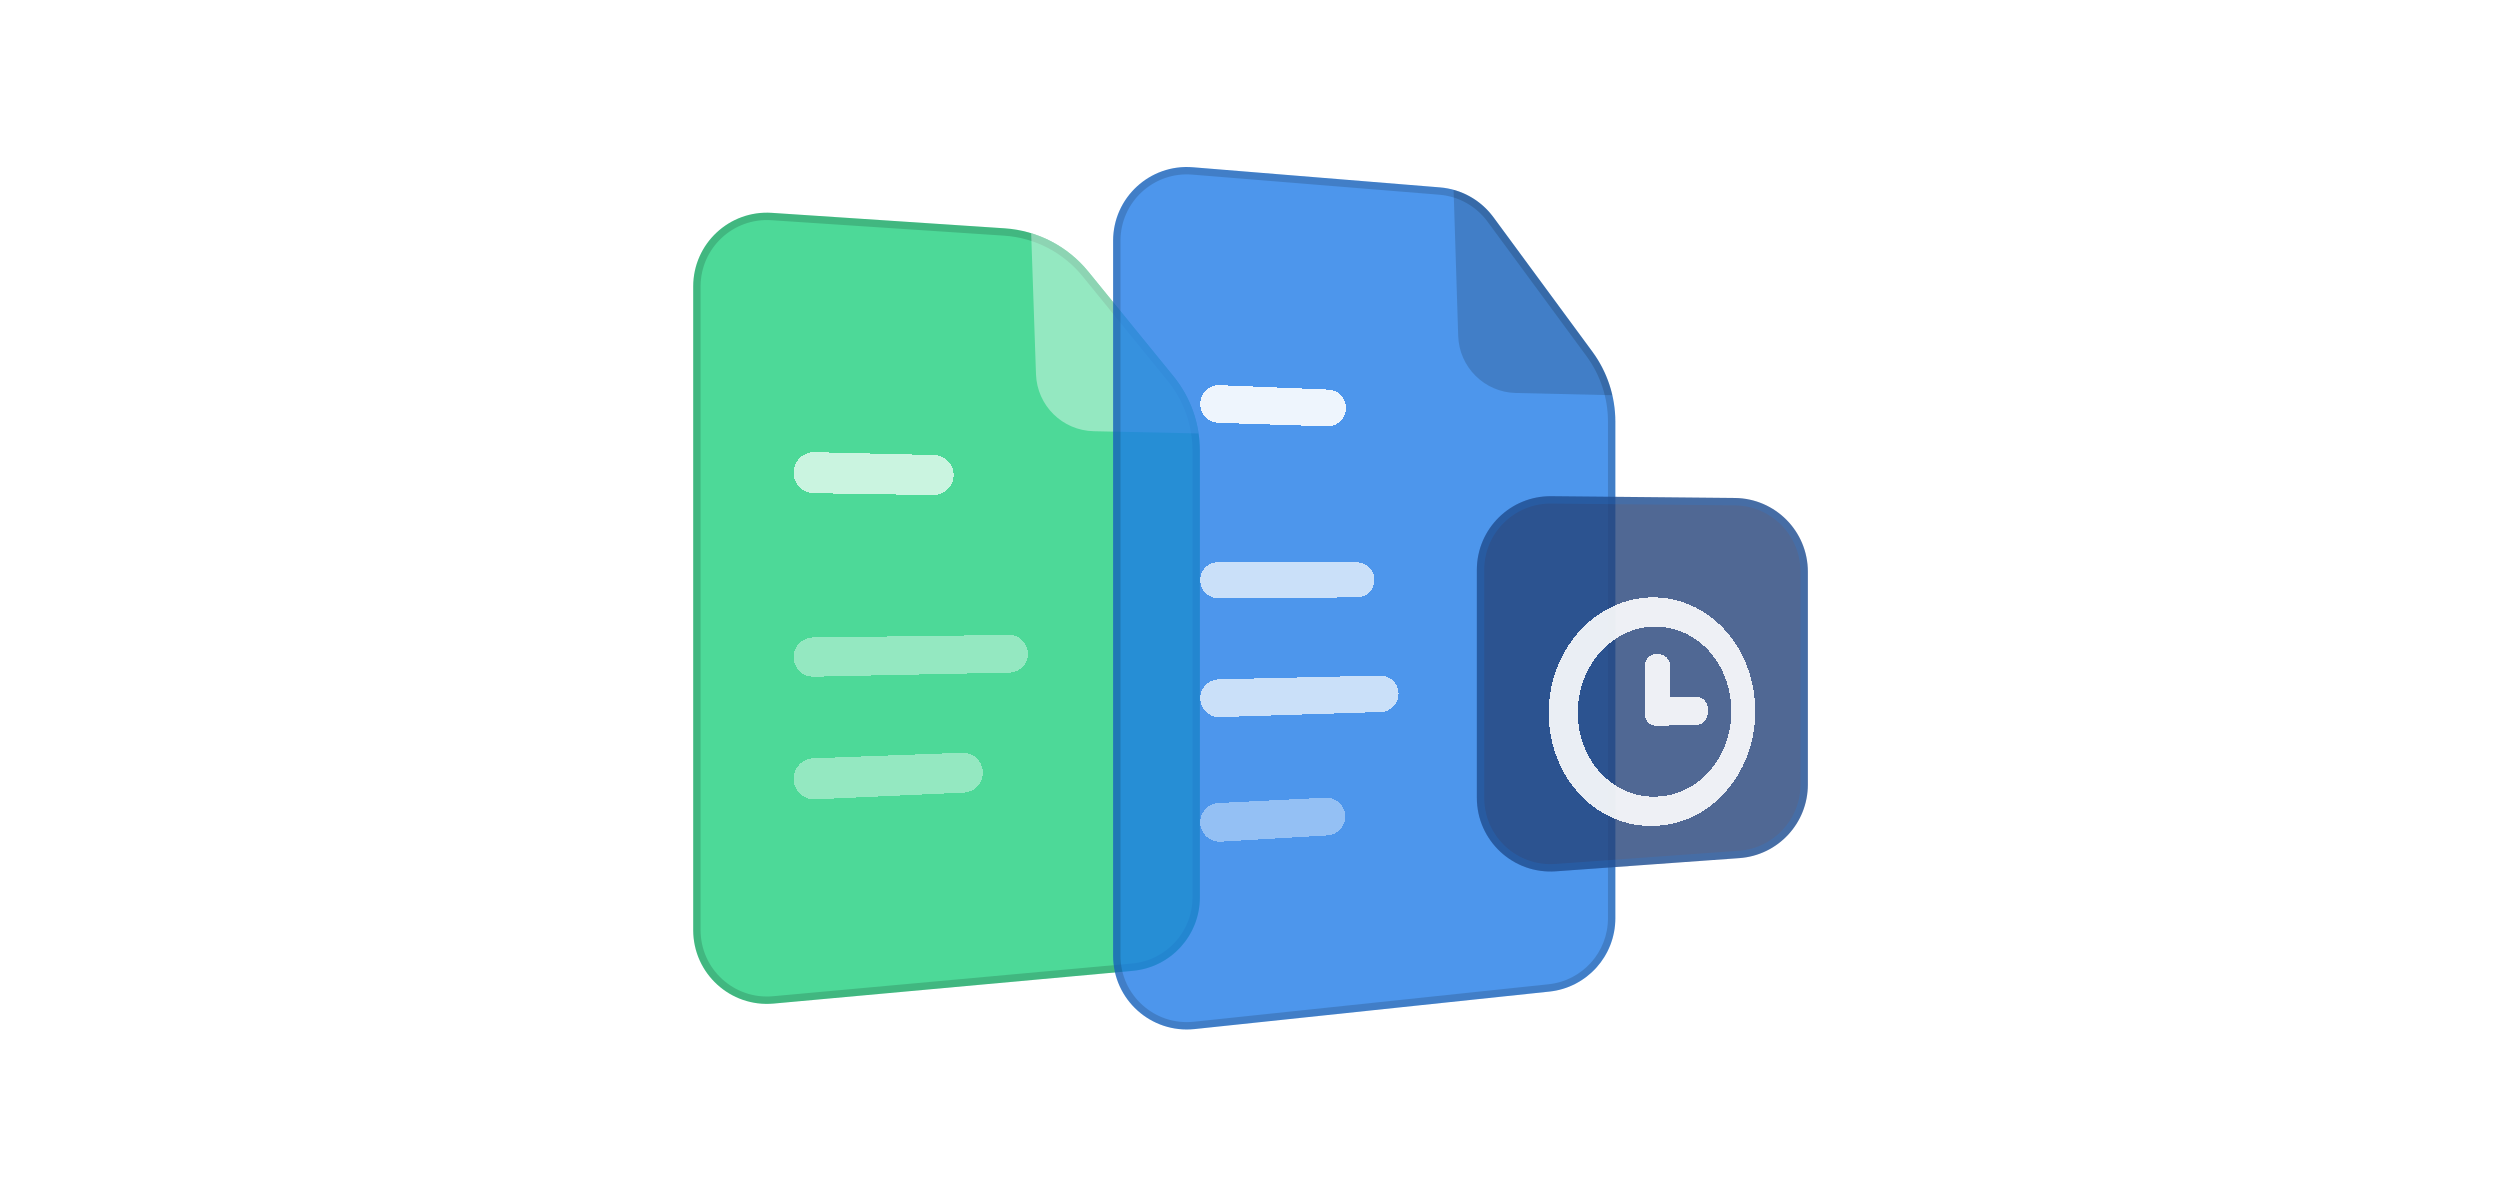 <svg width="339" height="162" viewBox="0 0 339 162" fill="none" xmlns="http://www.w3.org/2000/svg">
	<path fill-rule="evenodd" clip-rule="evenodd" d="M162.702 121.685C162.702 126.856 158.76 131.174 153.61 131.644L104.908 136.084C99.051 136.618 94 132.006 94 126.125V38.84C94 33.056 98.892 28.479 104.663 28.862L136.22 30.959C140.654 31.253 144.766 33.379 147.571 36.826L159.114 51.014C161.435 53.867 162.702 57.433 162.702 61.111V121.685Z" fill="#1BCE7B" fill-opacity="0.78"/>
	<path d="M162.202 121.685C162.202 126.598 158.457 130.7 153.565 131.146L104.863 135.586C99.298 136.093 94.5 131.712 94.5 126.125V38.84C94.5 33.346 99.147 28.997 104.63 29.361L136.187 31.457C140.482 31.743 144.466 33.802 147.183 37.141L158.726 51.329C160.975 54.093 162.202 57.548 162.202 61.111V121.685Z" stroke="black" stroke-opacity="0.16" stroke-linejoin="round"/>
	<path fill-rule="evenodd" clip-rule="evenodd" d="M139.827 31.619C142.842 32.539 145.547 34.338 147.571 36.826L159.113 51.014C160.939 53.257 162.112 55.941 162.53 58.774L148.306 58.472C144.061 58.382 140.626 54.991 140.481 50.747L139.827 31.619Z" fill="white" fill-opacity="0.4"/>
	<path fill-rule="evenodd" clip-rule="evenodd" d="M219.041 124.516C219.041 129.632 215.179 133.923 210.091 134.461L161.988 139.542C156.082 140.166 150.938 135.536 150.938 129.597V32.648C150.938 26.805 155.926 22.206 161.749 22.68L195.261 25.41C198.146 25.645 200.788 27.118 202.504 29.45L215.928 47.693C217.95 50.441 219.041 53.764 219.041 57.176V124.516Z" fill="#1B79E6" fill-opacity="0.78"/>
	<path d="M218.541 124.516C218.541 129.376 214.872 133.453 210.039 133.963L161.935 139.045C156.325 139.637 151.438 135.239 151.438 129.597V32.648C151.438 27.097 156.176 22.728 161.709 23.179L195.22 25.908C197.961 26.131 200.471 27.531 202.101 29.746L215.525 47.989C217.484 50.651 218.541 53.87 218.541 57.176V124.516Z" stroke="black" stroke-opacity="0.16" stroke-linejoin="round"/>
	<path fill-rule="evenodd" clip-rule="evenodd" d="M197.106 25.736C199.254 26.328 201.162 27.627 202.504 29.45L215.928 47.693C217.231 49.464 218.147 51.474 218.634 53.592L205.542 53.29C201.295 53.192 197.865 49.791 197.731 45.545L197.106 25.736Z" fill="black" fill-opacity="0.16"/>
	<g filter="url(#filter0_d_23768_16291)">
		<path fill-rule="evenodd" clip-rule="evenodd" d="M129.314 60.418C129.314 61.935 128.071 63.158 126.555 63.134L110.351 62.877C108.832 62.853 107.612 61.614 107.612 60.094C107.612 58.531 108.899 57.275 110.462 57.312L126.663 57.702C128.137 57.738 129.314 58.943 129.314 60.418Z" fill="white" fill-opacity="0.7" shape-rendering="crispEdges"/>
	</g>
	<g filter="url(#filter1_d_23768_16291)">
		<path fill-rule="evenodd" clip-rule="evenodd" d="M139.384 84.649C139.384 86.039 138.272 87.174 136.882 87.204L110.329 87.761C108.838 87.793 107.612 86.592 107.612 85.101C107.612 83.645 108.783 82.459 110.239 82.44L136.795 82.094C138.219 82.075 139.384 83.224 139.384 84.649Z" fill="white" fill-opacity="0.4" shape-rendering="crispEdges"/>
	</g>
	<g filter="url(#filter2_d_23768_16291)">
		<path fill-rule="evenodd" clip-rule="evenodd" d="M133.275 100.774C133.275 102.22 132.138 103.41 130.694 103.476L110.527 104.395C108.939 104.467 107.612 103.199 107.612 101.61C107.612 100.111 108.798 98.88 110.296 98.824L130.47 98.072C132.002 98.015 133.275 99.241 133.275 100.774Z" fill="white" fill-opacity="0.4" shape-rendering="crispEdges"/>
	</g>
	<g filter="url(#filter3_d_23768_16291)">
		<path fill-rule="evenodd" clip-rule="evenodd" d="M182.525 51.32C182.525 52.73 181.358 53.86 179.949 53.814L165.222 53.334C163.844 53.29 162.75 52.159 162.75 50.78C162.75 49.328 163.958 48.168 165.409 48.227L180.131 48.827C181.469 48.881 182.525 49.981 182.525 51.32Z" fill="white" fill-opacity="0.9" shape-rendering="crispEdges"/>
	</g>
	<g filter="url(#filter4_d_23768_16291)">
		<path fill-rule="evenodd" clip-rule="evenodd" d="M186.374 74.634C186.374 75.939 185.321 76.998 184.016 77.005L165.209 77.113C163.853 77.121 162.75 76.024 162.75 74.668C162.75 73.315 163.847 72.22 165.2 72.223L184.008 72.263C185.315 72.266 186.374 73.327 186.374 74.634Z" fill="white" fill-opacity="0.7" shape-rendering="crispEdges"/>
	</g>
	<g filter="url(#filter5_d_23768_16291)">
		<path fill-rule="evenodd" clip-rule="evenodd" d="M182.413 106.723C182.413 108.08 181.354 109.203 179.999 109.283L165.531 110.136C164.022 110.225 162.75 109.025 162.75 107.514C162.75 106.115 163.846 104.961 165.244 104.891L179.719 104.161C181.184 104.088 182.413 105.256 182.413 106.723Z" fill="white" fill-opacity="0.4" shape-rendering="crispEdges"/>
	</g>
	<g filter="url(#filter6_d_23768_16291)">
		<path fill-rule="evenodd" clip-rule="evenodd" d="M189.641 90.076C189.641 91.411 188.581 92.505 187.247 92.547L165.393 93.24C163.947 93.286 162.75 92.126 162.75 90.679C162.75 89.287 163.861 88.15 165.252 88.117L187.111 87.605C188.498 87.572 189.641 88.688 189.641 90.076Z" fill="white" fill-opacity="0.7" shape-rendering="crispEdges"/>
	</g>
	<path fill-rule="evenodd" clip-rule="evenodd" d="M245.145 106.385C245.145 111.63 241.094 115.983 235.864 116.36L210.978 118.152C205.187 118.569 200.26 113.984 200.26 108.178V77.283C200.26 71.722 204.797 67.229 210.357 67.284L235.243 67.526C240.727 67.58 245.145 72.041 245.145 77.526V106.385Z" fill="#25427A" fill-opacity="0.8"/>
	<path d="M244.645 106.385C244.645 111.367 240.797 115.503 235.828 115.861L210.942 117.653C205.441 118.05 200.76 113.693 200.76 108.178V77.283C200.76 72 205.07 67.732 210.352 67.784L235.238 68.026C240.448 68.077 244.645 72.315 244.645 77.526V106.385Z" stroke="#1587FA" stroke-opacity="0.16"/>
	<g filter="url(#filter7_d_23768_16291)">
		<path d="M223.006 86.4C223.006 85.443 223.708 84.68 224.569 84.696L224.969 84.704C225.822 84.719 226.508 85.496 226.508 86.439V90.517L230.106 90.498C230.923 90.493 231.582 91.238 231.582 92.162V92.594C231.582 93.518 230.924 94.281 230.106 94.298L224.569 94.414C223.708 94.433 223.006 93.672 223.006 92.716V86.4Z" fill="white" fill-opacity="0.9" shape-rendering="crispEdges"/>
		<path fill-rule="evenodd" clip-rule="evenodd" d="M211.377 99.355C213.944 105.264 219.543 108.602 225.338 107.91C232.632 107.196 238.13 100.235 237.998 92.312C237.998 86.331 234.853 80.841 229.887 78.359C224.711 75.773 218.514 76.916 214.301 81.458C209.948 86.153 208.76 93.326 211.377 99.353V99.355ZM214.933 97.535C216.798 101.902 220.9 104.428 225.196 103.981C230.676 103.531 234.859 98.338 234.759 92.357C234.759 87.842 232.36 83.725 228.604 81.912C224.73 80.042 220.144 80.965 217.06 84.362C213.899 87.842 213.042 93.105 214.935 97.534L214.933 97.535Z" fill="white" fill-opacity="0.9" shape-rendering="crispEdges"/>
	</g>
	<defs>
		<filter id="filter0_d_23768_16291" x="97.612" y="51.311" width="41.702" height="25.823" filterUnits="userSpaceOnUse" color-interpolation-filters="sRGB">
			<feFlood flood-opacity="0" result="BackgroundImageFix"/>
			<feColorMatrix in="SourceAlpha" type="matrix" values="0 0 0 0 0 0 0 0 0 0 0 0 0 0 0 0 0 0 127 0" result="hardAlpha"/>
			<feOffset dy="4"/>
			<feGaussianBlur stdDeviation="5"/>
			<feComposite in2="hardAlpha" operator="out"/>
			<feColorMatrix type="matrix" values="0 0 0 0 0 0 0 0 0 0 0 0 0 0 0 0 0 0 0.05 0"/>
			<feBlend mode="normal" in2="BackgroundImageFix" result="effect1_dropShadow_23768_16291"/>
			<feBlend mode="normal" in="SourceGraphic" in2="effect1_dropShadow_23768_16291" result="shape"/>
		</filter>
		<filter id="filter1_d_23768_16291" x="97.612" y="76.093" width="51.772" height="25.669" filterUnits="userSpaceOnUse" color-interpolation-filters="sRGB">
			<feFlood flood-opacity="0" result="BackgroundImageFix"/>
			<feColorMatrix in="SourceAlpha" type="matrix" values="0 0 0 0 0 0 0 0 0 0 0 0 0 0 0 0 0 0 127 0" result="hardAlpha"/>
			<feOffset dy="4"/>
			<feGaussianBlur stdDeviation="5"/>
			<feComposite in2="hardAlpha" operator="out"/>
			<feColorMatrix type="matrix" values="0 0 0 0 0 0 0 0 0 0 0 0 0 0 0 0 0 0 0.05 0"/>
			<feBlend mode="normal" in2="BackgroundImageFix" result="effect1_dropShadow_23768_16291"/>
			<feBlend mode="normal" in="SourceGraphic" in2="effect1_dropShadow_23768_16291" result="shape"/>
		</filter>
		<filter id="filter2_d_23768_16291" x="97.612" y="92.07" width="45.663" height="26.328" filterUnits="userSpaceOnUse" color-interpolation-filters="sRGB">
			<feFlood flood-opacity="0" result="BackgroundImageFix"/>
			<feColorMatrix in="SourceAlpha" type="matrix" values="0 0 0 0 0 0 0 0 0 0 0 0 0 0 0 0 0 0 127 0" result="hardAlpha"/>
			<feOffset dy="4"/>
			<feGaussianBlur stdDeviation="5"/>
			<feComposite in2="hardAlpha" operator="out"/>
			<feColorMatrix type="matrix" values="0 0 0 0 0 0 0 0 0 0 0 0 0 0 0 0 0 0 0.05 0"/>
			<feBlend mode="normal" in2="BackgroundImageFix" result="effect1_dropShadow_23768_16291"/>
			<feBlend mode="normal" in="SourceGraphic" in2="effect1_dropShadow_23768_16291" result="shape"/>
		</filter>
		<filter id="filter3_d_23768_16291" x="152.75" y="42.225" width="39.776" height="25.59" filterUnits="userSpaceOnUse" color-interpolation-filters="sRGB">
			<feFlood flood-opacity="0" result="BackgroundImageFix"/>
			<feColorMatrix in="SourceAlpha" type="matrix" values="0 0 0 0 0 0 0 0 0 0 0 0 0 0 0 0 0 0 127 0" result="hardAlpha"/>
			<feOffset dy="4"/>
			<feGaussianBlur stdDeviation="5"/>
			<feComposite in2="hardAlpha" operator="out"/>
			<feColorMatrix type="matrix" values="0 0 0 0 0 0 0 0 0 0 0 0 0 0 0 0 0 0 0.05 0"/>
			<feBlend mode="normal" in2="BackgroundImageFix" result="effect1_dropShadow_23768_16291"/>
			<feBlend mode="normal" in="SourceGraphic" in2="effect1_dropShadow_23768_16291" result="shape"/>
		</filter>
		<filter id="filter4_d_23768_16291" x="152.75" y="66.223" width="43.624" height="24.89" filterUnits="userSpaceOnUse" color-interpolation-filters="sRGB">
			<feFlood flood-opacity="0" result="BackgroundImageFix"/>
			<feColorMatrix in="SourceAlpha" type="matrix" values="0 0 0 0 0 0 0 0 0 0 0 0 0 0 0 0 0 0 127 0" result="hardAlpha"/>
			<feOffset dy="4"/>
			<feGaussianBlur stdDeviation="5"/>
			<feComposite in2="hardAlpha" operator="out"/>
			<feColorMatrix type="matrix" values="0 0 0 0 0 0 0 0 0 0 0 0 0 0 0 0 0 0 0.05 0"/>
			<feBlend mode="normal" in2="BackgroundImageFix" result="effect1_dropShadow_23768_16291"/>
			<feBlend mode="normal" in="SourceGraphic" in2="effect1_dropShadow_23768_16291" result="shape"/>
		</filter>
		<filter id="filter5_d_23768_16291" x="152.75" y="98.158" width="39.663" height="25.982" filterUnits="userSpaceOnUse" color-interpolation-filters="sRGB">
			<feFlood flood-opacity="0" result="BackgroundImageFix"/>
			<feColorMatrix in="SourceAlpha" type="matrix" values="0 0 0 0 0 0 0 0 0 0 0 0 0 0 0 0 0 0 127 0" result="hardAlpha"/>
			<feOffset dy="4"/>
			<feGaussianBlur stdDeviation="5"/>
			<feComposite in2="hardAlpha" operator="out"/>
			<feColorMatrix type="matrix" values="0 0 0 0 0 0 0 0 0 0 0 0 0 0 0 0 0 0 0.05 0"/>
			<feBlend mode="normal" in2="BackgroundImageFix" result="effect1_dropShadow_23768_16291"/>
			<feBlend mode="normal" in="SourceGraphic" in2="effect1_dropShadow_23768_16291" result="shape"/>
		</filter>
		<filter id="filter6_d_23768_16291" x="152.75" y="81.604" width="46.891" height="25.638" filterUnits="userSpaceOnUse" color-interpolation-filters="sRGB">
			<feFlood flood-opacity="0" result="BackgroundImageFix"/>
			<feColorMatrix in="SourceAlpha" type="matrix" values="0 0 0 0 0 0 0 0 0 0 0 0 0 0 0 0 0 0 127 0" result="hardAlpha"/>
			<feOffset dy="4"/>
			<feGaussianBlur stdDeviation="5"/>
			<feComposite in2="hardAlpha" operator="out"/>
			<feColorMatrix type="matrix" values="0 0 0 0 0 0 0 0 0 0 0 0 0 0 0 0 0 0 0.05 0"/>
			<feBlend mode="normal" in2="BackgroundImageFix" result="effect1_dropShadow_23768_16291"/>
			<feBlend mode="normal" in="SourceGraphic" in2="effect1_dropShadow_23768_16291" result="shape"/>
		</filter>
		<filter id="filter7_d_23768_16291" x="200" y="71" width="48" height="51" filterUnits="userSpaceOnUse" color-interpolation-filters="sRGB">
			<feFlood flood-opacity="0" result="BackgroundImageFix"/>
			<feColorMatrix in="SourceAlpha" type="matrix" values="0 0 0 0 0 0 0 0 0 0 0 0 0 0 0 0 0 0 127 0" result="hardAlpha"/>
			<feOffset dy="4"/>
			<feGaussianBlur stdDeviation="5"/>
			<feComposite in2="hardAlpha" operator="out"/>
			<feColorMatrix type="matrix" values="0 0 0 0 0 0 0 0 0 0 0 0 0 0 0 0 0 0 0.05 0"/>
			<feBlend mode="normal" in2="BackgroundImageFix" result="effect1_dropShadow_23768_16291"/>
			<feBlend mode="normal" in="SourceGraphic" in2="effect1_dropShadow_23768_16291" result="shape"/>
		</filter>
	</defs>
</svg>
